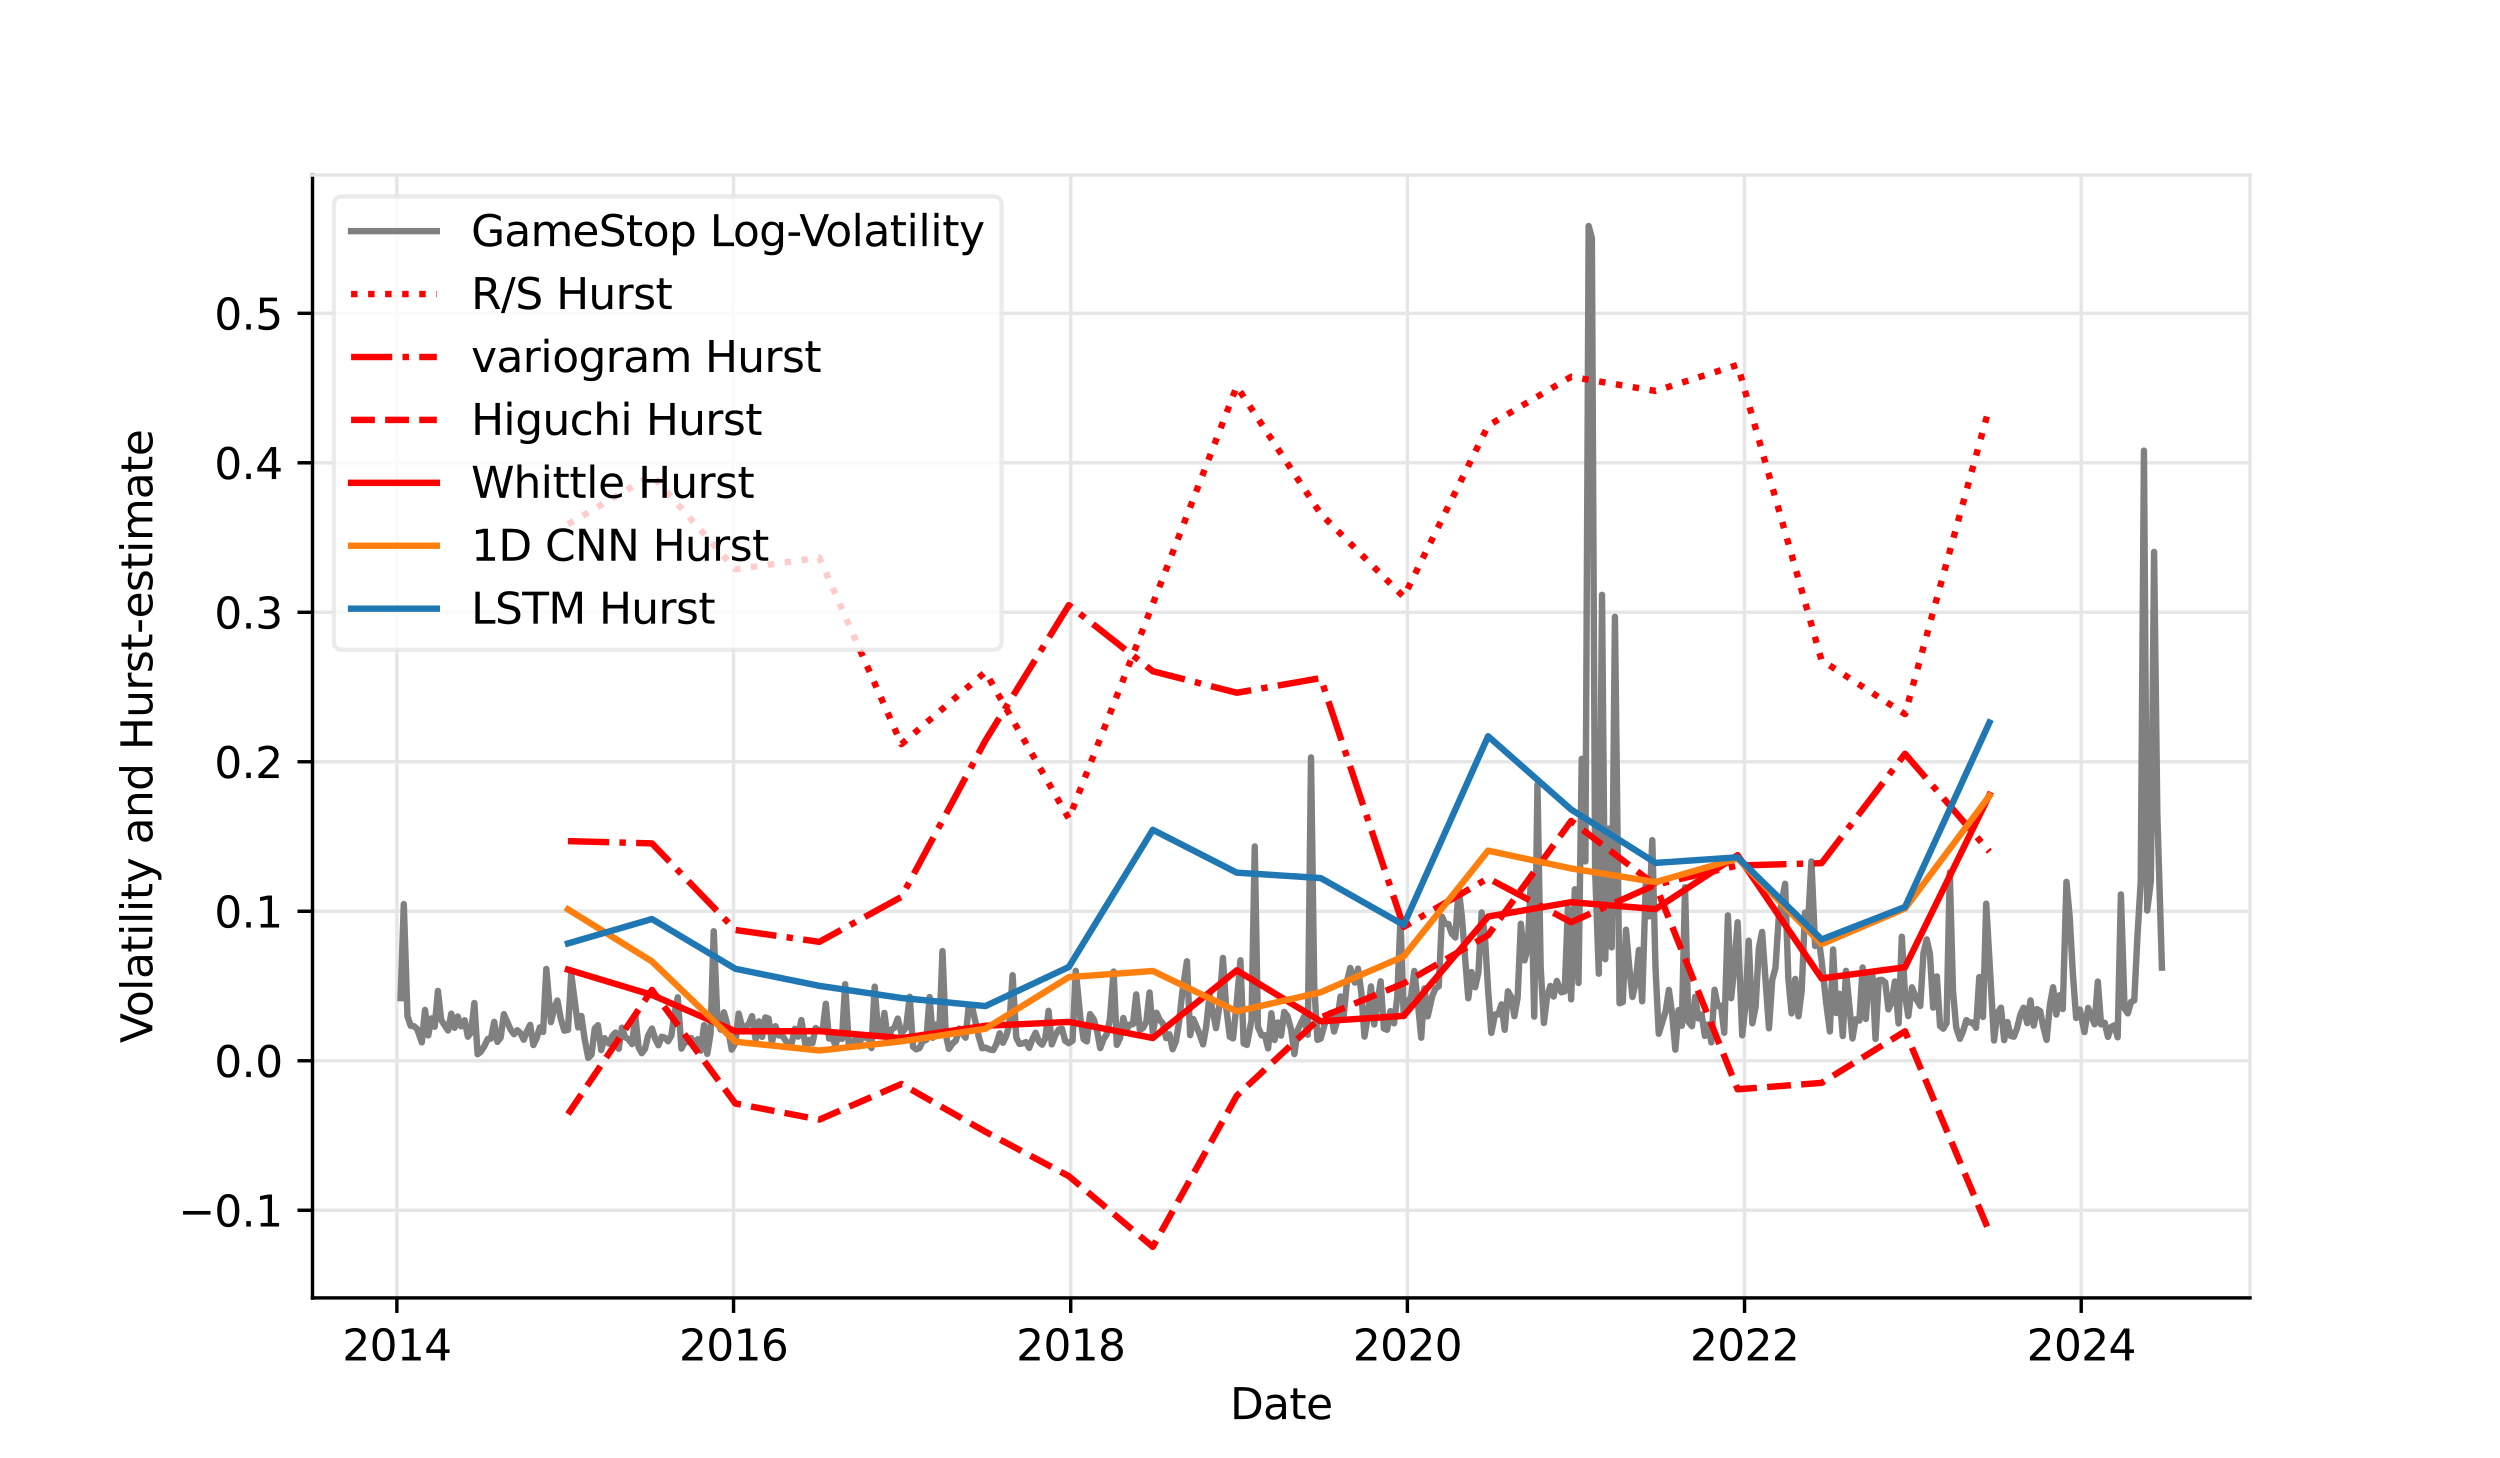 <?xml version="1.0" encoding="utf-8" standalone="no"?>
<!DOCTYPE svg PUBLIC "-//W3C//DTD SVG 1.1//EN"
  "http://www.w3.org/Graphics/SVG/1.1/DTD/svg11.dtd">
<svg xmlns:xlink="http://www.w3.org/1999/xlink" width="583.2pt" height="340.2pt" viewBox="0 0 583.2 340.2" xmlns="http://www.w3.org/2000/svg" version="1.1">
 <defs>
  <style type="text/css">*{stroke-linejoin: round; stroke-linecap: butt}</style>
 </defs>
 <g id="figure_1">
  <g id="patch_1">
   <path d="M 0 340.2 
L 583.2 340.2 
L 583.2 0 
L 0 0 
z
" style="fill: #ffffff"/>
  </g>
  <g id="axes_1">
   <g id="patch_2">
    <path d="M 72.9 302.778 
L 524.88 302.778 
L 524.88 40.824 
L 72.9 40.824 
L 72.9 302.778 
z
" style="fill: none; opacity: 0"/>
   </g>
   <g id="matplotlib.axis_1">
    <g id="xtick_1">
     <g id="line2d_1">
      <path d="M 92.584 302.778 
L 92.584 40.824 
" clip-path="url(#pdab682da39)" style="fill: none; stroke: #e6e6e6; stroke-width: 0.8; stroke-linecap: square"/>
     </g>
     <g id="line2d_2">
      <defs>
       <path id="m9960add20c" d="M 0 0 
L 0 3.5 
" style="stroke: #000000; stroke-width: 0.8"/>
      </defs>
      <g>
       <use xlink:href="#m9960add20c" x="92.584" y="302.778" style="stroke: #000000; stroke-width: 0.8"/>
      </g>
     </g>
     <g id="text_1">
      <!-- 2014 -->
      <g transform="translate(79.859 317.376)scale(0.1 -0.1)">
       <defs>
        <path id="DejaVuSans-32" d="M 1228 531 
L 3431 531 
L 3431 0 
L 469 0 
L 469 531 
Q 828 903 1448 1529 
Q 2069 2156 2228 2338 
Q 2531 2678 2651 2914 
Q 2772 3150 2772 3378 
Q 2772 3750 2511 3984 
Q 2250 4219 1831 4219 
Q 1534 4219 1204 4116 
Q 875 4013 500 3803 
L 500 4441 
Q 881 4594 1212 4672 
Q 1544 4750 1819 4750 
Q 2544 4750 2975 4387 
Q 3406 4025 3406 3419 
Q 3406 3131 3298 2873 
Q 3191 2616 2906 2266 
Q 2828 2175 2409 1742 
Q 1991 1309 1228 531 
z
" transform="scale(0.016)"/>
        <path id="DejaVuSans-30" d="M 2034 4250 
Q 1547 4250 1301 3770 
Q 1056 3291 1056 2328 
Q 1056 1369 1301 889 
Q 1547 409 2034 409 
Q 2525 409 2770 889 
Q 3016 1369 3016 2328 
Q 3016 3291 2770 3770 
Q 2525 4250 2034 4250 
z
M 2034 4750 
Q 2819 4750 3233 4129 
Q 3647 3509 3647 2328 
Q 3647 1150 3233 529 
Q 2819 -91 2034 -91 
Q 1250 -91 836 529 
Q 422 1150 422 2328 
Q 422 3509 836 4129 
Q 1250 4750 2034 4750 
z
" transform="scale(0.016)"/>
        <path id="DejaVuSans-31" d="M 794 531 
L 1825 531 
L 1825 4091 
L 703 3866 
L 703 4441 
L 1819 4666 
L 2450 4666 
L 2450 531 
L 3481 531 
L 3481 0 
L 794 0 
L 794 531 
z
" transform="scale(0.016)"/>
        <path id="DejaVuSans-34" d="M 2419 4116 
L 825 1625 
L 2419 1625 
L 2419 4116 
z
M 2253 4666 
L 3047 4666 
L 3047 1625 
L 3713 1625 
L 3713 1100 
L 3047 1100 
L 3047 0 
L 2419 0 
L 2419 1100 
L 313 1100 
L 313 1709 
L 2253 4666 
z
" transform="scale(0.016)"/>
       </defs>
       <use xlink:href="#DejaVuSans-32"/>
       <use xlink:href="#DejaVuSans-30" x="63.623"/>
       <use xlink:href="#DejaVuSans-31" x="127.246"/>
       <use xlink:href="#DejaVuSans-34" x="190.869"/>
      </g>
     </g>
    </g>
    <g id="xtick_2">
     <g id="line2d_3">
      <path d="M 171.125 302.778 
L 171.125 40.824 
" clip-path="url(#pdab682da39)" style="fill: none; stroke: #e6e6e6; stroke-width: 0.8; stroke-linecap: square"/>
     </g>
     <g id="line2d_4">
      <g>
       <use xlink:href="#m9960add20c" x="171.125" y="302.778" style="stroke: #000000; stroke-width: 0.8"/>
      </g>
     </g>
     <g id="text_2">
      <!-- 2016 -->
      <g transform="translate(158.4 317.376)scale(0.1 -0.1)">
       <defs>
        <path id="DejaVuSans-36" d="M 2113 2584 
Q 1688 2584 1439 2293 
Q 1191 2003 1191 1497 
Q 1191 994 1439 701 
Q 1688 409 2113 409 
Q 2538 409 2786 701 
Q 3034 994 3034 1497 
Q 3034 2003 2786 2293 
Q 2538 2584 2113 2584 
z
M 3366 4563 
L 3366 3988 
Q 3128 4100 2886 4159 
Q 2644 4219 2406 4219 
Q 1781 4219 1451 3797 
Q 1122 3375 1075 2522 
Q 1259 2794 1537 2939 
Q 1816 3084 2150 3084 
Q 2853 3084 3261 2657 
Q 3669 2231 3669 1497 
Q 3669 778 3244 343 
Q 2819 -91 2113 -91 
Q 1303 -91 875 529 
Q 447 1150 447 2328 
Q 447 3434 972 4092 
Q 1497 4750 2381 4750 
Q 2619 4750 2861 4703 
Q 3103 4656 3366 4563 
z
" transform="scale(0.016)"/>
       </defs>
       <use xlink:href="#DejaVuSans-32"/>
       <use xlink:href="#DejaVuSans-30" x="63.623"/>
       <use xlink:href="#DejaVuSans-31" x="127.246"/>
       <use xlink:href="#DejaVuSans-36" x="190.869"/>
      </g>
     </g>
    </g>
    <g id="xtick_3">
     <g id="line2d_5">
      <path d="M 249.775 302.778 
L 249.775 40.824 
" clip-path="url(#pdab682da39)" style="fill: none; stroke: #e6e6e6; stroke-width: 0.8; stroke-linecap: square"/>
     </g>
     <g id="line2d_6">
      <g>
       <use xlink:href="#m9960add20c" x="249.775" y="302.778" style="stroke: #000000; stroke-width: 0.8"/>
      </g>
     </g>
     <g id="text_3">
      <!-- 2018 -->
      <g transform="translate(237.05 317.376)scale(0.1 -0.1)">
       <defs>
        <path id="DejaVuSans-38" d="M 2034 2216 
Q 1584 2216 1326 1975 
Q 1069 1734 1069 1313 
Q 1069 891 1326 650 
Q 1584 409 2034 409 
Q 2484 409 2743 651 
Q 3003 894 3003 1313 
Q 3003 1734 2745 1975 
Q 2488 2216 2034 2216 
z
M 1403 2484 
Q 997 2584 770 2862 
Q 544 3141 544 3541 
Q 544 4100 942 4425 
Q 1341 4750 2034 4750 
Q 2731 4750 3128 4425 
Q 3525 4100 3525 3541 
Q 3525 3141 3298 2862 
Q 3072 2584 2669 2484 
Q 3125 2378 3379 2068 
Q 3634 1759 3634 1313 
Q 3634 634 3220 271 
Q 2806 -91 2034 -91 
Q 1263 -91 848 271 
Q 434 634 434 1313 
Q 434 1759 690 2068 
Q 947 2378 1403 2484 
z
M 1172 3481 
Q 1172 3119 1398 2916 
Q 1625 2713 2034 2713 
Q 2441 2713 2670 2916 
Q 2900 3119 2900 3481 
Q 2900 3844 2670 4047 
Q 2441 4250 2034 4250 
Q 1625 4250 1398 4047 
Q 1172 3844 1172 3481 
z
" transform="scale(0.016)"/>
       </defs>
       <use xlink:href="#DejaVuSans-32"/>
       <use xlink:href="#DejaVuSans-30" x="63.623"/>
       <use xlink:href="#DejaVuSans-31" x="127.246"/>
       <use xlink:href="#DejaVuSans-38" x="190.869"/>
      </g>
     </g>
    </g>
    <g id="xtick_4">
     <g id="line2d_7">
      <path d="M 328.316 302.778 
L 328.316 40.824 
" clip-path="url(#pdab682da39)" style="fill: none; stroke: #e6e6e6; stroke-width: 0.8; stroke-linecap: square"/>
     </g>
     <g id="line2d_8">
      <g>
       <use xlink:href="#m9960add20c" x="328.316" y="302.778" style="stroke: #000000; stroke-width: 0.8"/>
      </g>
     </g>
     <g id="text_4">
      <!-- 2020 -->
      <g transform="translate(315.591 317.376)scale(0.1 -0.1)">
       <use xlink:href="#DejaVuSans-32"/>
       <use xlink:href="#DejaVuSans-30" x="63.623"/>
       <use xlink:href="#DejaVuSans-32" x="127.246"/>
       <use xlink:href="#DejaVuSans-30" x="190.869"/>
      </g>
     </g>
    </g>
    <g id="xtick_5">
     <g id="line2d_9">
      <path d="M 406.965 302.778 
L 406.965 40.824 
" clip-path="url(#pdab682da39)" style="fill: none; stroke: #e6e6e6; stroke-width: 0.8; stroke-linecap: square"/>
     </g>
     <g id="line2d_10">
      <g>
       <use xlink:href="#m9960add20c" x="406.965" y="302.778" style="stroke: #000000; stroke-width: 0.8"/>
      </g>
     </g>
     <g id="text_5">
      <!-- 2022 -->
      <g transform="translate(394.24 317.376)scale(0.1 -0.1)">
       <use xlink:href="#DejaVuSans-32"/>
       <use xlink:href="#DejaVuSans-30" x="63.623"/>
       <use xlink:href="#DejaVuSans-32" x="127.246"/>
       <use xlink:href="#DejaVuSans-32" x="190.869"/>
      </g>
     </g>
    </g>
    <g id="xtick_6">
     <g id="line2d_11">
      <path d="M 485.507 302.778 
L 485.507 40.824 
" clip-path="url(#pdab682da39)" style="fill: none; stroke: #e6e6e6; stroke-width: 0.8; stroke-linecap: square"/>
     </g>
     <g id="line2d_12">
      <g>
       <use xlink:href="#m9960add20c" x="485.507" y="302.778" style="stroke: #000000; stroke-width: 0.8"/>
      </g>
     </g>
     <g id="text_6">
      <!-- 2024 -->
      <g transform="translate(472.782 317.376)scale(0.1 -0.1)">
       <use xlink:href="#DejaVuSans-32"/>
       <use xlink:href="#DejaVuSans-30" x="63.623"/>
       <use xlink:href="#DejaVuSans-32" x="127.246"/>
       <use xlink:href="#DejaVuSans-34" x="190.869"/>
      </g>
     </g>
    </g>
    <g id="text_7">
     <!-- Date -->
     <g transform="translate(286.939 331.055)scale(0.1 -0.1)">
      <defs>
       <path id="DejaVuSans-44" d="M 1259 4147 
L 1259 519 
L 2022 519 
Q 2988 519 3436 956 
Q 3884 1394 3884 2338 
Q 3884 3275 3436 3711 
Q 2988 4147 2022 4147 
L 1259 4147 
z
M 628 4666 
L 1925 4666 
Q 3281 4666 3915 4102 
Q 4550 3538 4550 2338 
Q 4550 1131 3912 565 
Q 3275 0 1925 0 
L 628 0 
L 628 4666 
z
" transform="scale(0.016)"/>
       <path id="DejaVuSans-61" d="M 2194 1759 
Q 1497 1759 1228 1600 
Q 959 1441 959 1056 
Q 959 750 1161 570 
Q 1363 391 1709 391 
Q 2188 391 2477 730 
Q 2766 1069 2766 1631 
L 2766 1759 
L 2194 1759 
z
M 3341 1997 
L 3341 0 
L 2766 0 
L 2766 531 
Q 2569 213 2275 61 
Q 1981 -91 1556 -91 
Q 1019 -91 701 211 
Q 384 513 384 1019 
Q 384 1609 779 1909 
Q 1175 2209 1959 2209 
L 2766 2209 
L 2766 2266 
Q 2766 2663 2505 2880 
Q 2244 3097 1772 3097 
Q 1472 3097 1187 3025 
Q 903 2953 641 2809 
L 641 3341 
Q 956 3463 1253 3523 
Q 1550 3584 1831 3584 
Q 2591 3584 2966 3190 
Q 3341 2797 3341 1997 
z
" transform="scale(0.016)"/>
       <path id="DejaVuSans-74" d="M 1172 4494 
L 1172 3500 
L 2356 3500 
L 2356 3053 
L 1172 3053 
L 1172 1153 
Q 1172 725 1289 603 
Q 1406 481 1766 481 
L 2356 481 
L 2356 0 
L 1766 0 
Q 1100 0 847 248 
Q 594 497 594 1153 
L 594 3053 
L 172 3053 
L 172 3500 
L 594 3500 
L 594 4494 
L 1172 4494 
z
" transform="scale(0.016)"/>
       <path id="DejaVuSans-65" d="M 3597 1894 
L 3597 1613 
L 953 1613 
Q 991 1019 1311 708 
Q 1631 397 2203 397 
Q 2534 397 2845 478 
Q 3156 559 3463 722 
L 3463 178 
Q 3153 47 2828 -22 
Q 2503 -91 2169 -91 
Q 1331 -91 842 396 
Q 353 884 353 1716 
Q 353 2575 817 3079 
Q 1281 3584 2069 3584 
Q 2775 3584 3186 3129 
Q 3597 2675 3597 1894 
z
M 3022 2063 
Q 3016 2534 2758 2815 
Q 2500 3097 2075 3097 
Q 1594 3097 1305 2825 
Q 1016 2553 972 2059 
L 3022 2063 
z
" transform="scale(0.016)"/>
      </defs>
      <use xlink:href="#DejaVuSans-44"/>
      <use xlink:href="#DejaVuSans-61" x="77.002"/>
      <use xlink:href="#DejaVuSans-74" x="138.281"/>
      <use xlink:href="#DejaVuSans-65" x="177.49"/>
     </g>
    </g>
   </g>
   <g id="matplotlib.axis_2">
    <g id="ytick_1">
     <g id="line2d_13">
      <path d="M 72.9 282.333 
L 524.88 282.333 
" clip-path="url(#pdab682da39)" style="fill: none; stroke: #e6e6e6; stroke-width: 0.8; stroke-linecap: square"/>
     </g>
     <g id="line2d_14">
      <defs>
       <path id="mf504968cfc" d="M 0 0 
L -3.5 0 
" style="stroke: #000000; stroke-width: 0.8"/>
      </defs>
      <g>
       <use xlink:href="#mf504968cfc" x="72.9" y="282.333" style="stroke: #000000; stroke-width: 0.8"/>
      </g>
     </g>
     <g id="text_8">
      <!-- −0.1 -->
      <g transform="translate(41.617 286.132)scale(0.1 -0.1)">
       <defs>
        <path id="DejaVuSans-2212" d="M 678 2272 
L 4684 2272 
L 4684 1741 
L 678 1741 
L 678 2272 
z
" transform="scale(0.016)"/>
        <path id="DejaVuSans-2e" d="M 684 794 
L 1344 794 
L 1344 0 
L 684 0 
L 684 794 
z
" transform="scale(0.016)"/>
       </defs>
       <use xlink:href="#DejaVuSans-2212"/>
       <use xlink:href="#DejaVuSans-30" x="83.789"/>
       <use xlink:href="#DejaVuSans-2e" x="147.412"/>
       <use xlink:href="#DejaVuSans-31" x="179.199"/>
      </g>
     </g>
    </g>
    <g id="ytick_2">
     <g id="line2d_15">
      <path d="M 72.9 247.458 
L 524.88 247.458 
" clip-path="url(#pdab682da39)" style="fill: none; stroke: #e6e6e6; stroke-width: 0.8; stroke-linecap: square"/>
     </g>
     <g id="line2d_16">
      <g>
       <use xlink:href="#mf504968cfc" x="72.9" y="247.458" style="stroke: #000000; stroke-width: 0.8"/>
      </g>
     </g>
     <g id="text_9">
      <!-- 0.0 -->
      <g transform="translate(49.997 251.257)scale(0.1 -0.1)">
       <use xlink:href="#DejaVuSans-30"/>
       <use xlink:href="#DejaVuSans-2e" x="63.623"/>
       <use xlink:href="#DejaVuSans-30" x="95.41"/>
      </g>
     </g>
    </g>
    <g id="ytick_3">
     <g id="line2d_17">
      <path d="M 72.9 212.583 
L 524.88 212.583 
" clip-path="url(#pdab682da39)" style="fill: none; stroke: #e6e6e6; stroke-width: 0.8; stroke-linecap: square"/>
     </g>
     <g id="line2d_18">
      <g>
       <use xlink:href="#mf504968cfc" x="72.9" y="212.583" style="stroke: #000000; stroke-width: 0.8"/>
      </g>
     </g>
     <g id="text_10">
      <!-- 0.1 -->
      <g transform="translate(49.997 216.382)scale(0.1 -0.1)">
       <use xlink:href="#DejaVuSans-30"/>
       <use xlink:href="#DejaVuSans-2e" x="63.623"/>
       <use xlink:href="#DejaVuSans-31" x="95.41"/>
      </g>
     </g>
    </g>
    <g id="ytick_4">
     <g id="line2d_19">
      <path d="M 72.9 177.708 
L 524.88 177.708 
" clip-path="url(#pdab682da39)" style="fill: none; stroke: #e6e6e6; stroke-width: 0.8; stroke-linecap: square"/>
     </g>
     <g id="line2d_20">
      <g>
       <use xlink:href="#mf504968cfc" x="72.9" y="177.708" style="stroke: #000000; stroke-width: 0.8"/>
      </g>
     </g>
     <g id="text_11">
      <!-- 0.2 -->
      <g transform="translate(49.997 181.508)scale(0.1 -0.1)">
       <use xlink:href="#DejaVuSans-30"/>
       <use xlink:href="#DejaVuSans-2e" x="63.623"/>
       <use xlink:href="#DejaVuSans-32" x="95.41"/>
      </g>
     </g>
    </g>
    <g id="ytick_5">
     <g id="line2d_21">
      <path d="M 72.9 142.834 
L 524.88 142.834 
" clip-path="url(#pdab682da39)" style="fill: none; stroke: #e6e6e6; stroke-width: 0.8; stroke-linecap: square"/>
     </g>
     <g id="line2d_22">
      <g>
       <use xlink:href="#mf504968cfc" x="72.9" y="142.834" style="stroke: #000000; stroke-width: 0.8"/>
      </g>
     </g>
     <g id="text_12">
      <!-- 0.3 -->
      <g transform="translate(49.997 146.633)scale(0.1 -0.1)">
       <defs>
        <path id="DejaVuSans-33" d="M 2597 2516 
Q 3050 2419 3304 2112 
Q 3559 1806 3559 1356 
Q 3559 666 3084 287 
Q 2609 -91 1734 -91 
Q 1441 -91 1130 -33 
Q 819 25 488 141 
L 488 750 
Q 750 597 1062 519 
Q 1375 441 1716 441 
Q 2309 441 2620 675 
Q 2931 909 2931 1356 
Q 2931 1769 2642 2001 
Q 2353 2234 1838 2234 
L 1294 2234 
L 1294 2753 
L 1863 2753 
Q 2328 2753 2575 2939 
Q 2822 3125 2822 3475 
Q 2822 3834 2567 4026 
Q 2313 4219 1838 4219 
Q 1578 4219 1281 4162 
Q 984 4106 628 3988 
L 628 4550 
Q 988 4650 1302 4700 
Q 1616 4750 1894 4750 
Q 2613 4750 3031 4423 
Q 3450 4097 3450 3541 
Q 3450 3153 3228 2886 
Q 3006 2619 2597 2516 
z
" transform="scale(0.016)"/>
       </defs>
       <use xlink:href="#DejaVuSans-30"/>
       <use xlink:href="#DejaVuSans-2e" x="63.623"/>
       <use xlink:href="#DejaVuSans-33" x="95.41"/>
      </g>
     </g>
    </g>
    <g id="ytick_6">
     <g id="line2d_23">
      <path d="M 72.9 107.959 
L 524.88 107.959 
" clip-path="url(#pdab682da39)" style="fill: none; stroke: #e6e6e6; stroke-width: 0.8; stroke-linecap: square"/>
     </g>
     <g id="line2d_24">
      <g>
       <use xlink:href="#mf504968cfc" x="72.9" y="107.959" style="stroke: #000000; stroke-width: 0.8"/>
      </g>
     </g>
     <g id="text_13">
      <!-- 0.4 -->
      <g transform="translate(49.997 111.758)scale(0.1 -0.1)">
       <use xlink:href="#DejaVuSans-30"/>
       <use xlink:href="#DejaVuSans-2e" x="63.623"/>
       <use xlink:href="#DejaVuSans-34" x="95.41"/>
      </g>
     </g>
    </g>
    <g id="ytick_7">
     <g id="line2d_25">
      <path d="M 72.9 73.084 
L 524.88 73.084 
" clip-path="url(#pdab682da39)" style="fill: none; stroke: #e6e6e6; stroke-width: 0.8; stroke-linecap: square"/>
     </g>
     <g id="line2d_26">
      <g>
       <use xlink:href="#mf504968cfc" x="72.9" y="73.084" style="stroke: #000000; stroke-width: 0.8"/>
      </g>
     </g>
     <g id="text_14">
      <!-- 0.5 -->
      <g transform="translate(49.997 76.883)scale(0.1 -0.1)">
       <defs>
        <path id="DejaVuSans-35" d="M 691 4666 
L 3169 4666 
L 3169 4134 
L 1269 4134 
L 1269 2991 
Q 1406 3038 1543 3061 
Q 1681 3084 1819 3084 
Q 2600 3084 3056 2656 
Q 3513 2228 3513 1497 
Q 3513 744 3044 326 
Q 2575 -91 1722 -91 
Q 1428 -91 1123 -41 
Q 819 9 494 109 
L 494 744 
Q 775 591 1075 516 
Q 1375 441 1709 441 
Q 2250 441 2565 725 
Q 2881 1009 2881 1497 
Q 2881 1984 2565 2268 
Q 2250 2553 1709 2553 
Q 1456 2553 1204 2497 
Q 953 2441 691 2322 
L 691 4666 
z
" transform="scale(0.016)"/>
       </defs>
       <use xlink:href="#DejaVuSans-30"/>
       <use xlink:href="#DejaVuSans-2e" x="63.623"/>
       <use xlink:href="#DejaVuSans-35" x="95.41"/>
      </g>
     </g>
    </g>
    <g id="text_15">
     <!-- Volatility and Hurst-estimate -->
     <g transform="translate(35.538 243.333)rotate(-90)scale(0.1 -0.1)">
      <defs>
       <path id="DejaVuSans-56" d="M 1831 0 
L 50 4666 
L 709 4666 
L 2188 738 
L 3669 4666 
L 4325 4666 
L 2547 0 
L 1831 0 
z
" transform="scale(0.016)"/>
       <path id="DejaVuSans-6f" d="M 1959 3097 
Q 1497 3097 1228 2736 
Q 959 2375 959 1747 
Q 959 1119 1226 758 
Q 1494 397 1959 397 
Q 2419 397 2687 759 
Q 2956 1122 2956 1747 
Q 2956 2369 2687 2733 
Q 2419 3097 1959 3097 
z
M 1959 3584 
Q 2709 3584 3137 3096 
Q 3566 2609 3566 1747 
Q 3566 888 3137 398 
Q 2709 -91 1959 -91 
Q 1206 -91 779 398 
Q 353 888 353 1747 
Q 353 2609 779 3096 
Q 1206 3584 1959 3584 
z
" transform="scale(0.016)"/>
       <path id="DejaVuSans-6c" d="M 603 4863 
L 1178 4863 
L 1178 0 
L 603 0 
L 603 4863 
z
" transform="scale(0.016)"/>
       <path id="DejaVuSans-69" d="M 603 3500 
L 1178 3500 
L 1178 0 
L 603 0 
L 603 3500 
z
M 603 4863 
L 1178 4863 
L 1178 4134 
L 603 4134 
L 603 4863 
z
" transform="scale(0.016)"/>
       <path id="DejaVuSans-79" d="M 2059 -325 
Q 1816 -950 1584 -1140 
Q 1353 -1331 966 -1331 
L 506 -1331 
L 506 -850 
L 844 -850 
Q 1081 -850 1212 -737 
Q 1344 -625 1503 -206 
L 1606 56 
L 191 3500 
L 800 3500 
L 1894 763 
L 2988 3500 
L 3597 3500 
L 2059 -325 
z
" transform="scale(0.016)"/>
       <path id="DejaVuSans-20" transform="scale(0.016)"/>
       <path id="DejaVuSans-6e" d="M 3513 2113 
L 3513 0 
L 2938 0 
L 2938 2094 
Q 2938 2591 2744 2837 
Q 2550 3084 2163 3084 
Q 1697 3084 1428 2787 
Q 1159 2491 1159 1978 
L 1159 0 
L 581 0 
L 581 3500 
L 1159 3500 
L 1159 2956 
Q 1366 3272 1645 3428 
Q 1925 3584 2291 3584 
Q 2894 3584 3203 3211 
Q 3513 2838 3513 2113 
z
" transform="scale(0.016)"/>
       <path id="DejaVuSans-64" d="M 2906 2969 
L 2906 4863 
L 3481 4863 
L 3481 0 
L 2906 0 
L 2906 525 
Q 2725 213 2448 61 
Q 2172 -91 1784 -91 
Q 1150 -91 751 415 
Q 353 922 353 1747 
Q 353 2572 751 3078 
Q 1150 3584 1784 3584 
Q 2172 3584 2448 3432 
Q 2725 3281 2906 2969 
z
M 947 1747 
Q 947 1113 1208 752 
Q 1469 391 1925 391 
Q 2381 391 2643 752 
Q 2906 1113 2906 1747 
Q 2906 2381 2643 2742 
Q 2381 3103 1925 3103 
Q 1469 3103 1208 2742 
Q 947 2381 947 1747 
z
" transform="scale(0.016)"/>
       <path id="DejaVuSans-48" d="M 628 4666 
L 1259 4666 
L 1259 2753 
L 3553 2753 
L 3553 4666 
L 4184 4666 
L 4184 0 
L 3553 0 
L 3553 2222 
L 1259 2222 
L 1259 0 
L 628 0 
L 628 4666 
z
" transform="scale(0.016)"/>
       <path id="DejaVuSans-75" d="M 544 1381 
L 544 3500 
L 1119 3500 
L 1119 1403 
Q 1119 906 1312 657 
Q 1506 409 1894 409 
Q 2359 409 2629 706 
Q 2900 1003 2900 1516 
L 2900 3500 
L 3475 3500 
L 3475 0 
L 2900 0 
L 2900 538 
Q 2691 219 2414 64 
Q 2138 -91 1772 -91 
Q 1169 -91 856 284 
Q 544 659 544 1381 
z
M 1991 3584 
L 1991 3584 
z
" transform="scale(0.016)"/>
       <path id="DejaVuSans-72" d="M 2631 2963 
Q 2534 3019 2420 3045 
Q 2306 3072 2169 3072 
Q 1681 3072 1420 2755 
Q 1159 2438 1159 1844 
L 1159 0 
L 581 0 
L 581 3500 
L 1159 3500 
L 1159 2956 
Q 1341 3275 1631 3429 
Q 1922 3584 2338 3584 
Q 2397 3584 2469 3576 
Q 2541 3569 2628 3553 
L 2631 2963 
z
" transform="scale(0.016)"/>
       <path id="DejaVuSans-73" d="M 2834 3397 
L 2834 2853 
Q 2591 2978 2328 3040 
Q 2066 3103 1784 3103 
Q 1356 3103 1142 2972 
Q 928 2841 928 2578 
Q 928 2378 1081 2264 
Q 1234 2150 1697 2047 
L 1894 2003 
Q 2506 1872 2764 1633 
Q 3022 1394 3022 966 
Q 3022 478 2636 193 
Q 2250 -91 1575 -91 
Q 1294 -91 989 -36 
Q 684 19 347 128 
L 347 722 
Q 666 556 975 473 
Q 1284 391 1588 391 
Q 1994 391 2212 530 
Q 2431 669 2431 922 
Q 2431 1156 2273 1281 
Q 2116 1406 1581 1522 
L 1381 1569 
Q 847 1681 609 1914 
Q 372 2147 372 2553 
Q 372 3047 722 3315 
Q 1072 3584 1716 3584 
Q 2034 3584 2315 3537 
Q 2597 3491 2834 3397 
z
" transform="scale(0.016)"/>
       <path id="DejaVuSans-2d" d="M 313 2009 
L 1997 2009 
L 1997 1497 
L 313 1497 
L 313 2009 
z
" transform="scale(0.016)"/>
       <path id="DejaVuSans-6d" d="M 3328 2828 
Q 3544 3216 3844 3400 
Q 4144 3584 4550 3584 
Q 5097 3584 5394 3201 
Q 5691 2819 5691 2113 
L 5691 0 
L 5113 0 
L 5113 2094 
Q 5113 2597 4934 2840 
Q 4756 3084 4391 3084 
Q 3944 3084 3684 2787 
Q 3425 2491 3425 1978 
L 3425 0 
L 2847 0 
L 2847 2094 
Q 2847 2600 2669 2842 
Q 2491 3084 2119 3084 
Q 1678 3084 1418 2786 
Q 1159 2488 1159 1978 
L 1159 0 
L 581 0 
L 581 3500 
L 1159 3500 
L 1159 2956 
Q 1356 3278 1631 3431 
Q 1906 3584 2284 3584 
Q 2666 3584 2933 3390 
Q 3200 3197 3328 2828 
z
" transform="scale(0.016)"/>
      </defs>
      <use xlink:href="#DejaVuSans-56"/>
      <use xlink:href="#DejaVuSans-6f" x="60.658"/>
      <use xlink:href="#DejaVuSans-6c" x="121.84"/>
      <use xlink:href="#DejaVuSans-61" x="149.623"/>
      <use xlink:href="#DejaVuSans-74" x="210.902"/>
      <use xlink:href="#DejaVuSans-69" x="250.111"/>
      <use xlink:href="#DejaVuSans-6c" x="277.895"/>
      <use xlink:href="#DejaVuSans-69" x="305.678"/>
      <use xlink:href="#DejaVuSans-74" x="333.461"/>
      <use xlink:href="#DejaVuSans-79" x="372.67"/>
      <use xlink:href="#DejaVuSans-20" x="431.85"/>
      <use xlink:href="#DejaVuSans-61" x="463.637"/>
      <use xlink:href="#DejaVuSans-6e" x="524.916"/>
      <use xlink:href="#DejaVuSans-64" x="588.295"/>
      <use xlink:href="#DejaVuSans-20" x="651.771"/>
      <use xlink:href="#DejaVuSans-48" x="683.559"/>
      <use xlink:href="#DejaVuSans-75" x="758.754"/>
      <use xlink:href="#DejaVuSans-72" x="822.133"/>
      <use xlink:href="#DejaVuSans-73" x="863.246"/>
      <use xlink:href="#DejaVuSans-74" x="915.346"/>
      <use xlink:href="#DejaVuSans-2d" x="954.555"/>
      <use xlink:href="#DejaVuSans-65" x="990.639"/>
      <use xlink:href="#DejaVuSans-73" x="1052.162"/>
      <use xlink:href="#DejaVuSans-74" x="1104.262"/>
      <use xlink:href="#DejaVuSans-69" x="1143.471"/>
      <use xlink:href="#DejaVuSans-6d" x="1171.254"/>
      <use xlink:href="#DejaVuSans-61" x="1268.666"/>
      <use xlink:href="#DejaVuSans-74" x="1329.945"/>
      <use xlink:href="#DejaVuSans-65" x="1369.154"/>
     </g>
    </g>
   </g>
   <g id="patch_3">
    <path d="M 72.9 302.778 
L 72.9 40.824 
" style="fill: none; stroke: #000000; stroke-width: 0.8; stroke-linejoin: miter; stroke-linecap: square"/>
   </g>
   <g id="patch_4">
    <path d="M 524.88 302.778 
L 524.88 40.824 
" style="fill: none; stroke: #e6e6e6; stroke-width: 0.8; stroke-linejoin: miter; stroke-linecap: square"/>
   </g>
   <g id="patch_5">
    <path d="M 72.9 302.778 
L 524.88 302.778 
" style="fill: none; stroke: #000000; stroke-width: 0.8; stroke-linejoin: miter; stroke-linecap: square"/>
   </g>
   <g id="patch_6">
    <path d="M 72.9 40.824 
L 524.88 40.824 
" style="fill: none; stroke: #e6e6e6; stroke-width: 0.8; stroke-linejoin: miter; stroke-linecap: square"/>
   </g>
   <g id="line2d_27">
    <path d="M 93.445 232.841 
L 94.198 210.909 
L 95.058 237.091 
L 95.812 239.293 
L 96.565 239.399 
L 97.318 240.036 
L 98.394 243.157 
L 99.147 235.601 
L 99.9 241.542 
L 100.653 237.553 
L 101.406 239.51 
L 102.159 231.159 
L 102.913 237.929 
L 104.526 240.388 
L 105.28 236.481 
L 106.033 239.771 
L 106.786 237.132 
L 107.539 239.422 
L 108.4 238.009 
L 109.153 241.836 
L 109.906 240.789 
L 110.659 233.985 
L 111.412 245.92 
L 112.165 245.336 
L 113.026 243.979 
L 113.779 242.372 
L 114.532 242.284 
L 115.286 238.386 
L 116.039 243.051 
L 116.792 242.042 
L 117.545 236.588 
L 119.159 240.257 
L 119.912 241.254 
L 120.665 240.337 
L 121.418 241.011 
L 122.171 242.539 
L 122.925 240.604 
L 123.678 239.084 
L 124.431 243.785 
L 125.184 242.228 
L 125.937 239.664 
L 126.69 240.739 
L 127.443 226.028 
L 128.519 238.435 
L 129.272 235.251 
L 130.026 233.398 
L 130.779 237.47 
L 131.639 240.431 
L 132.5 240.238 
L 133.253 227.184 
L 134.867 239.676 
L 135.62 237.013 
L 136.373 242.368 
L 137.234 246.788 
L 137.987 246.011 
L 138.74 239.969 
L 139.494 239.167 
L 140.247 244.957 
L 141 242.17 
L 142.076 243.459 
L 142.829 241.707 
L 143.582 240.87 
L 144.335 244.643 
L 145.088 239.737 
L 145.841 241.955 
L 146.595 242.416 
L 147.455 243.567 
L 148.208 236.972 
L 148.962 244.302 
L 149.715 245.681 
L 150.468 244.669 
L 151.221 241.491 
L 152.082 239.94 
L 152.835 242.31 
L 153.588 243.827 
L 154.341 241.851 
L 155.094 242.06 
L 155.847 242.909 
L 156.601 241.655 
L 157.354 236.383 
L 158.107 232.649 
L 158.968 244.617 
L 159.721 243.161 
L 160.474 243.081 
L 161.227 242.153 
L 161.98 244.277 
L 162.733 242.443 
L 163.486 245.104 
L 164.24 239.159 
L 164.993 245.851 
L 165.746 241.254 
L 166.499 217.239 
L 167.36 238.026 
L 168.113 240.177 
L 168.866 236.158 
L 169.619 238.789 
L 170.695 244.85 
L 171.556 243.269 
L 172.309 236.451 
L 173.17 239.676 
L 173.923 239.506 
L 174.676 238.91 
L 175.429 237.043 
L 176.29 242.624 
L 177.043 238.265 
L 177.796 241.889 
L 178.549 237.346 
L 179.302 237.636 
L 180.055 243.284 
L 180.916 239.397 
L 181.669 241.552 
L 182.422 241.528 
L 183.929 243.679 
L 184.682 243.334 
L 185.435 239.995 
L 186.188 241.832 
L 186.941 237.962 
L 188.017 244.569 
L 188.77 242.6 
L 189.524 243.356 
L 190.277 239.808 
L 191.137 240.427 
L 191.891 240.49 
L 192.644 234.161 
L 193.397 242.274 
L 194.15 242.039 
L 194.903 243.924 
L 195.656 241.188 
L 196.409 242.366 
L 197.162 229.596 
L 198.023 244.15 
L 198.776 244.207 
L 199.529 242.205 
L 200.283 244.068 
L 201.036 241.871 
L 201.789 242.074 
L 202.542 241.736 
L 203.295 244.488 
L 204.048 230.164 
L 204.801 240.536 
L 205.555 241.58 
L 206.308 236.293 
L 207.168 243.026 
L 207.922 240.238 
L 208.675 239.72 
L 209.428 237.615 
L 210.289 241.064 
L 211.365 239.717 
L 212.225 232.518 
L 212.978 244.171 
L 213.732 244.793 
L 214.485 244.489 
L 215.238 242.924 
L 216.099 242.565 
L 216.852 232.587 
L 217.605 242.082 
L 218.358 238.979 
L 219.111 240.861 
L 219.864 221.876 
L 220.617 241.317 
L 221.371 244.664 
L 222.231 243.398 
L 222.984 242.763 
L 223.738 239.95 
L 224.491 241.121 
L 225.244 242.067 
L 225.997 234.562 
L 226.858 235.319 
L 228.364 241.989 
L 229.117 244.533 
L 229.87 244.38 
L 230.946 244.851 
L 231.699 244.961 
L 232.452 243.56 
L 233.206 241.045 
L 233.959 243.254 
L 234.712 241.704 
L 235.465 239.021 
L 236.218 227.5 
L 237.079 242.062 
L 237.832 243.533 
L 238.585 243.382 
L 239.338 243.111 
L 240.091 244.455 
L 240.845 242.388 
L 241.598 240.922 
L 242.351 242.965 
L 243.104 243.7 
L 243.857 242.189 
L 244.61 235.801 
L 245.363 243.63 
L 246.224 241.417 
L 246.977 240.194 
L 247.73 239.97 
L 248.484 242.791 
L 249.344 243.357 
L 250.205 242.776 
L 250.958 226.471 
L 252.034 237.541 
L 252.787 242.437 
L 253.54 242.943 
L 254.293 236.568 
L 255.154 237.794 
L 255.907 240.386 
L 256.66 244.501 
L 257.414 242.484 
L 258.167 241.273 
L 258.92 237.764 
L 259.781 226.648 
L 260.534 243.736 
L 261.287 242.186 
L 262.04 237.472 
L 262.793 240.198 
L 263.546 239.021 
L 264.299 238.931 
L 265.053 231.975 
L 265.913 240.297 
L 266.666 239.78 
L 267.42 238.312 
L 268.173 231.541 
L 268.926 240.875 
L 269.787 236.279 
L 270.54 237.907 
L 271.293 238.789 
L 272.046 242.168 
L 272.799 241.277 
L 273.552 244.761 
L 274.305 242.986 
L 275.059 238.408 
L 275.812 231.412 
L 276.888 224.243 
L 277.641 241.484 
L 278.394 237.74 
L 279.9 241.375 
L 280.653 243.619 
L 281.406 239.357 
L 282.16 232.015 
L 283.666 239.845 
L 284.419 234.995 
L 285.28 223.469 
L 286.033 234.87 
L 286.894 241.868 
L 287.647 242.235 
L 288.507 233.923 
L 289.368 224.021 
L 290.121 243.388 
L 290.874 243.76 
L 291.95 238.011 
L 292.704 197.459 
L 293.457 239.605 
L 294.317 241.538 
L 295.071 241.505 
L 295.824 244.571 
L 296.577 236.377 
L 297.33 242.614 
L 298.083 238.528 
L 298.836 241.589 
L 299.589 236.058 
L 300.342 237.057 
L 301.203 240.233 
L 301.956 245.89 
L 302.709 240.323 
L 304.216 237.153 
L 305.076 241.389 
L 305.83 176.691 
L 306.583 229.987 
L 307.336 242.586 
L 308.089 242.277 
L 308.95 239.166 
L 309.703 237.102 
L 310.456 236.279 
L 311.209 240.641 
L 311.962 238.108 
L 312.715 232.46 
L 313.469 236.938 
L 314.222 228.986 
L 314.975 225.806 
L 316.051 229.223 
L 316.804 225.971 
L 317.557 231.471 
L 318.31 241.818 
L 319.063 237.269 
L 319.816 230.111 
L 320.57 238.984 
L 322.076 228.92 
L 322.829 239.925 
L 323.582 240.224 
L 324.335 235.874 
L 325.196 238.722 
L 325.949 232.645 
L 326.702 214.505 
L 327.455 237.02 
L 328.424 233.505 
L 329.177 232.599 
L 329.93 226.496 
L 330.791 234.219 
L 331.544 242.076 
L 332.297 230.566 
L 333.05 237.096 
L 334.126 232.322 
L 334.879 230.574 
L 335.632 230.085 
L 336.386 213.851 
L 337.139 215.49 
L 337.892 215.548 
L 338.645 217.774 
L 339.506 218.704 
L 340.259 207.201 
L 341.012 213.735 
L 342.518 232.872 
L 343.271 226.757 
L 344.132 230.299 
L 344.885 226.824 
L 345.638 212.859 
L 346.392 218.268 
L 347.145 230.993 
L 347.898 240.952 
L 348.759 236.641 
L 349.512 236.642 
L 350.265 234.309 
L 351.018 240.234 
L 351.771 231.255 
L 352.524 232.552 
L 353.277 237.05 
L 354.031 232.702 
L 354.784 215.482 
L 355.644 224.041 
L 356.398 221.129 
L 357.151 204.466 
L 357.904 237.15 
L 358.657 183 
L 359.41 225.794 
L 360.163 238.652 
L 360.916 232.415 
L 361.669 230.009 
L 362.423 232.472 
L 363.176 228.835 
L 364.252 231.489 
L 365.005 231.272 
L 365.758 211.889 
L 366.511 233.13 
L 367.372 207.458 
L 368.233 229.308 
L 368.986 177.017 
L 369.846 200.951 
L 370.6 52.731 
L 371.353 55.506 
L 372.106 202.843 
L 372.967 227.138 
L 373.72 138.766 
L 374.473 223.769 
L 375.226 193.291 
L 375.979 221.013 
L 376.732 143.889 
L 377.808 234.035 
L 378.561 233.755 
L 379.314 216.87 
L 380.068 225.588 
L 380.821 232.559 
L 381.574 229.176 
L 382.327 221.604 
L 383.08 233.584 
L 383.941 205.807 
L 384.694 213.768 
L 385.447 195.992 
L 386.2 225.897 
L 386.953 241.15 
L 388.567 235.88 
L 389.32 230.925 
L 390.074 236.473 
L 390.827 244.869 
L 391.58 235.633 
L 392.333 239.286 
L 393.086 206.969 
L 393.839 238.342 
L 394.7 239.387 
L 395.453 232.535 
L 396.206 237.597 
L 396.959 236.671 
L 397.713 241.647 
L 398.466 238.979 
L 399.219 243.171 
L 399.972 230.9 
L 400.725 234.689 
L 401.478 234.592 
L 402.231 240.918 
L 403.092 213.544 
L 403.845 232.855 
L 404.598 225.188 
L 405.352 215.14 
L 406.427 241.519 
L 407.181 234.532 
L 407.934 219.453 
L 408.794 238.715 
L 409.548 234.87 
L 410.301 221.218 
L 411.054 217.401 
L 412.668 239.884 
L 413.421 228.579 
L 414.174 225.852 
L 414.927 214.242 
L 416.433 206.174 
L 417.187 228.324 
L 417.94 236.401 
L 418.8 228.359 
L 419.554 237.078 
L 420.307 231.005 
L 421.06 212.91 
L 421.813 214.977 
L 422.566 200.944 
L 423.427 220.674 
L 424.18 218.343 
L 424.933 224.023 
L 426.009 233.927 
L 426.87 240.612 
L 427.623 221.48 
L 428.376 236.32 
L 429.129 231.836 
L 429.882 241.688 
L 430.635 226.483 
L 432.142 242.244 
L 432.895 237.79 
L 433.756 238.083 
L 434.509 225.691 
L 435.262 237.692 
L 436.015 226.917 
L 436.768 226.83 
L 437.521 242.347 
L 438.274 228.644 
L 439.028 228.581 
L 439.781 229.16 
L 440.534 235.462 
L 441.287 233.791 
L 442.04 228.964 
L 442.901 238.756 
L 443.654 218.524 
L 444.407 232.101 
L 445.16 237.033 
L 446.021 230.326 
L 447.097 233.15 
L 447.958 234.671 
L 448.711 222.3 
L 449.464 219.146 
L 450.217 222.565 
L 450.97 235.051 
L 451.831 227.784 
L 452.584 239.359 
L 453.337 239.965 
L 454.09 238.664 
L 454.843 203.525 
L 455.597 231.228 
L 456.35 239.732 
L 457.21 242.33 
L 457.964 240.513 
L 458.717 237.978 
L 459.47 238.53 
L 460.223 238.549 
L 460.976 239.757 
L 461.729 227.929 
L 462.59 237.227 
L 463.343 210.811 
L 465.172 242.733 
L 465.925 236.306 
L 466.786 235.085 
L 467.539 242.644 
L 468.292 238.42 
L 469.046 241.656 
L 469.799 241.836 
L 470.552 239.81 
L 471.305 236.716 
L 472.058 235.085 
L 472.919 238.681 
L 473.672 233.386 
L 474.425 239.247 
L 475.178 235.412 
L 475.931 235.873 
L 476.685 239.666 
L 477.438 242.58 
L 478.191 234.517 
L 478.944 230.308 
L 479.697 236.669 
L 480.45 232.164 
L 481.203 235.389 
L 482.064 205.713 
L 482.817 213.888 
L 483.57 227.367 
L 484.323 237.467 
L 485.184 235.5 
L 486.26 240.767 
L 487.121 235.126 
L 488.627 238.949 
L 489.38 228.993 
L 490.133 238.97 
L 490.994 238.595 
L 491.747 241.881 
L 492.5 239.578 
L 493.254 239.172 
L 494.007 241.984 
L 494.76 208.648 
L 495.621 235.288 
L 496.374 236.389 
L 497.127 233.735 
L 497.88 233.377 
L 498.633 218.225 
L 499.386 205.723 
L 500.139 105.128 
L 500.893 212.413 
L 501.753 205.471 
L 502.506 128.751 
L 503.26 189.823 
L 504.335 225.72 
L 504.335 225.72 
" clip-path="url(#pdab682da39)" style="fill: none; stroke: #808080; stroke-width: 1.5; stroke-linecap: square"/>
   </g>
   <g id="line2d_28">
    <path d="M 132.5 122.304 
L 152.082 110.874 
L 171.556 132.799 
L 191.137 130.086 
L 210.289 173.596 
L 229.87 156.761 
L 249.344 190.976 
L 268.926 140.887 
L 288.507 90.136 
L 308.089 119.859 
L 327.455 139.245 
L 347.145 99.29 
L 366.511 87.893 
L 386.2 91.204 
L 405.352 85.121 
L 424.933 154.02 
L 444.407 166.588 
L 464.096 94.955 
" clip-path="url(#pdab682da39)" style="fill: none; stroke-dasharray: 1.5,2.475; stroke-dashoffset: 0; stroke: #ff0000; stroke-width: 1.5"/>
   </g>
   <g id="line2d_29">
    <path d="M 132.5 196.213 
L 152.082 196.746 
L 171.556 216.943 
L 191.137 219.716 
L 210.289 209.225 
L 229.87 172.764 
L 249.344 141.17 
L 268.926 156.592 
L 288.507 161.606 
L 308.089 158.184 
L 327.455 216.214 
L 347.145 204.882 
L 366.511 215.135 
L 386.2 206.388 
L 405.352 201.906 
L 424.933 201.362 
L 444.407 175.839 
L 464.096 198.659 
" clip-path="url(#pdab682da39)" style="fill: none; stroke-dasharray: 9.6,2.4,1.5,2.4; stroke-dashoffset: 0; stroke: #ff0000; stroke-width: 1.5"/>
   </g>
   <g id="line2d_30">
    <path d="M 132.5 259.892 
L 152.082 230.937 
L 171.556 257.432 
L 191.137 261.182 
L 210.289 252.87 
L 229.87 264.014 
L 249.344 274.385 
L 268.926 290.871 
L 288.507 255.621 
L 308.089 237.366 
L 327.455 229.403 
L 347.145 218.146 
L 366.511 191.52 
L 386.2 206.5 
L 405.352 254.115 
L 424.933 252.613 
L 444.407 240.579 
L 464.096 287.425 
" clip-path="url(#pdab682da39)" style="fill: none; stroke-dasharray: 5.55,2.4; stroke-dashoffset: 0; stroke: #ff0000; stroke-width: 1.5"/>
   </g>
   <g id="line2d_31">
    <path d="M 132.5 226.19 
L 152.082 232.097 
L 171.556 240.586 
L 191.137 240.548 
L 210.289 242.162 
L 229.87 239.295 
L 249.344 238.394 
L 268.926 242.146 
L 288.507 226.361 
L 308.089 238.246 
L 327.455 236.997 
L 347.145 213.81 
L 366.511 210.462 
L 386.2 212.071 
L 405.352 199.5 
L 424.933 228.234 
L 444.407 225.639 
L 464.096 185.443 
" clip-path="url(#pdab682da39)" style="fill: none; stroke: #ff0000; stroke-width: 1.5; stroke-linecap: square"/>
   </g>
   <g id="line2d_32">
    <path d="M 132.5 212.139 
L 152.082 224.275 
L 171.556 243.02 
L 191.137 245.06 
L 210.289 242.914 
L 229.87 239.99 
L 249.344 227.942 
L 268.926 226.508 
L 288.507 235.929 
L 308.089 231.474 
L 327.455 223.1 
L 347.145 198.447 
L 366.511 202.598 
L 386.2 205.775 
L 405.352 200.255 
L 424.933 220.236 
L 444.407 211.928 
L 464.096 185.657 
" clip-path="url(#pdab682da39)" style="fill: none; stroke: #ff7f0e; stroke-width: 1.5; stroke-linecap: square"/>
   </g>
   <g id="line2d_33">
    <path d="M 132.5 220.083 
L 152.082 214.387 
L 171.556 226.004 
L 191.137 229.983 
L 210.289 232.814 
L 229.87 234.699 
L 249.344 225.568 
L 268.926 193.575 
L 288.507 203.574 
L 308.089 204.835 
L 327.455 215.773 
L 347.145 171.761 
L 366.511 188.844 
L 386.2 201.296 
L 405.352 199.999 
L 424.933 219.149 
L 444.407 211.574 
L 464.096 168.555 
" clip-path="url(#pdab682da39)" style="fill: none; stroke: #1f77b4; stroke-width: 1.5; stroke-linecap: square"/>
   </g>
   <g id="legend_1">
    <g id="patch_7">
     <path d="M 79.9 151.571 
L 231.653 151.571 
Q 233.653 151.571 233.653 149.571 
L 233.653 47.824 
Q 233.653 45.824 231.653 45.824 
L 79.9 45.824 
Q 77.9 45.824 77.9 47.824 
L 77.9 149.571 
Q 77.9 151.571 79.9 151.571 
z
" style="fill: #ffffff; opacity: 0.8; stroke: #e6e6e6; stroke-linejoin: miter"/>
    </g>
    <g id="line2d_34">
     <path d="M 81.9 53.922 
L 91.9 53.922 
L 101.9 53.922 
" style="fill: none; stroke: #808080; stroke-width: 1.5; stroke-linecap: square"/>
    </g>
    <g id="text_16">
     <!-- GameStop Log-Volatility -->
     <g transform="translate(109.9 57.422)scale(0.1 -0.1)">
      <defs>
       <path id="DejaVuSans-47" d="M 3809 666 
L 3809 1919 
L 2778 1919 
L 2778 2438 
L 4434 2438 
L 4434 434 
Q 4069 175 3628 42 
Q 3188 -91 2688 -91 
Q 1594 -91 976 548 
Q 359 1188 359 2328 
Q 359 3472 976 4111 
Q 1594 4750 2688 4750 
Q 3144 4750 3555 4637 
Q 3966 4525 4313 4306 
L 4313 3634 
Q 3963 3931 3569 4081 
Q 3175 4231 2741 4231 
Q 1884 4231 1454 3753 
Q 1025 3275 1025 2328 
Q 1025 1384 1454 906 
Q 1884 428 2741 428 
Q 3075 428 3337 486 
Q 3600 544 3809 666 
z
" transform="scale(0.016)"/>
       <path id="DejaVuSans-53" d="M 3425 4513 
L 3425 3897 
Q 3066 4069 2747 4153 
Q 2428 4238 2131 4238 
Q 1616 4238 1336 4038 
Q 1056 3838 1056 3469 
Q 1056 3159 1242 3001 
Q 1428 2844 1947 2747 
L 2328 2669 
Q 3034 2534 3370 2195 
Q 3706 1856 3706 1288 
Q 3706 609 3251 259 
Q 2797 -91 1919 -91 
Q 1588 -91 1214 -16 
Q 841 59 441 206 
L 441 856 
Q 825 641 1194 531 
Q 1563 422 1919 422 
Q 2459 422 2753 634 
Q 3047 847 3047 1241 
Q 3047 1584 2836 1778 
Q 2625 1972 2144 2069 
L 1759 2144 
Q 1053 2284 737 2584 
Q 422 2884 422 3419 
Q 422 4038 858 4394 
Q 1294 4750 2059 4750 
Q 2388 4750 2728 4690 
Q 3069 4631 3425 4513 
z
" transform="scale(0.016)"/>
       <path id="DejaVuSans-70" d="M 1159 525 
L 1159 -1331 
L 581 -1331 
L 581 3500 
L 1159 3500 
L 1159 2969 
Q 1341 3281 1617 3432 
Q 1894 3584 2278 3584 
Q 2916 3584 3314 3078 
Q 3713 2572 3713 1747 
Q 3713 922 3314 415 
Q 2916 -91 2278 -91 
Q 1894 -91 1617 61 
Q 1341 213 1159 525 
z
M 3116 1747 
Q 3116 2381 2855 2742 
Q 2594 3103 2138 3103 
Q 1681 3103 1420 2742 
Q 1159 2381 1159 1747 
Q 1159 1113 1420 752 
Q 1681 391 2138 391 
Q 2594 391 2855 752 
Q 3116 1113 3116 1747 
z
" transform="scale(0.016)"/>
       <path id="DejaVuSans-4c" d="M 628 4666 
L 1259 4666 
L 1259 531 
L 3531 531 
L 3531 0 
L 628 0 
L 628 4666 
z
" transform="scale(0.016)"/>
       <path id="DejaVuSans-67" d="M 2906 1791 
Q 2906 2416 2648 2759 
Q 2391 3103 1925 3103 
Q 1463 3103 1205 2759 
Q 947 2416 947 1791 
Q 947 1169 1205 825 
Q 1463 481 1925 481 
Q 2391 481 2648 825 
Q 2906 1169 2906 1791 
z
M 3481 434 
Q 3481 -459 3084 -895 
Q 2688 -1331 1869 -1331 
Q 1566 -1331 1297 -1286 
Q 1028 -1241 775 -1147 
L 775 -588 
Q 1028 -725 1275 -790 
Q 1522 -856 1778 -856 
Q 2344 -856 2625 -561 
Q 2906 -266 2906 331 
L 2906 616 
Q 2728 306 2450 153 
Q 2172 0 1784 0 
Q 1141 0 747 490 
Q 353 981 353 1791 
Q 353 2603 747 3093 
Q 1141 3584 1784 3584 
Q 2172 3584 2450 3431 
Q 2728 3278 2906 2969 
L 2906 3500 
L 3481 3500 
L 3481 434 
z
" transform="scale(0.016)"/>
      </defs>
      <use xlink:href="#DejaVuSans-47"/>
      <use xlink:href="#DejaVuSans-61" x="77.49"/>
      <use xlink:href="#DejaVuSans-6d" x="138.77"/>
      <use xlink:href="#DejaVuSans-65" x="236.182"/>
      <use xlink:href="#DejaVuSans-53" x="297.705"/>
      <use xlink:href="#DejaVuSans-74" x="361.182"/>
      <use xlink:href="#DejaVuSans-6f" x="400.391"/>
      <use xlink:href="#DejaVuSans-70" x="461.572"/>
      <use xlink:href="#DejaVuSans-20" x="525.049"/>
      <use xlink:href="#DejaVuSans-4c" x="556.836"/>
      <use xlink:href="#DejaVuSans-6f" x="610.799"/>
      <use xlink:href="#DejaVuSans-67" x="671.98"/>
      <use xlink:href="#DejaVuSans-2d" x="735.457"/>
      <use xlink:href="#DejaVuSans-56" x="765.666"/>
      <use xlink:href="#DejaVuSans-6f" x="826.324"/>
      <use xlink:href="#DejaVuSans-6c" x="887.506"/>
      <use xlink:href="#DejaVuSans-61" x="915.289"/>
      <use xlink:href="#DejaVuSans-74" x="976.568"/>
      <use xlink:href="#DejaVuSans-69" x="1015.777"/>
      <use xlink:href="#DejaVuSans-6c" x="1043.561"/>
      <use xlink:href="#DejaVuSans-69" x="1071.344"/>
      <use xlink:href="#DejaVuSans-74" x="1099.127"/>
      <use xlink:href="#DejaVuSans-79" x="1138.336"/>
     </g>
    </g>
    <g id="line2d_35">
     <path d="M 81.9 68.601 
L 91.9 68.601 
L 101.9 68.601 
" style="fill: none; stroke-dasharray: 1.5,2.475; stroke-dashoffset: 0; stroke: #ff0000; stroke-width: 1.5"/>
    </g>
    <g id="text_17">
     <!-- R/S Hurst -->
     <g transform="translate(109.9 72.101)scale(0.1 -0.1)">
      <defs>
       <path id="DejaVuSans-52" d="M 2841 2188 
Q 3044 2119 3236 1894 
Q 3428 1669 3622 1275 
L 4263 0 
L 3584 0 
L 2988 1197 
Q 2756 1666 2539 1819 
Q 2322 1972 1947 1972 
L 1259 1972 
L 1259 0 
L 628 0 
L 628 4666 
L 2053 4666 
Q 2853 4666 3247 4331 
Q 3641 3997 3641 3322 
Q 3641 2881 3436 2590 
Q 3231 2300 2841 2188 
z
M 1259 4147 
L 1259 2491 
L 2053 2491 
Q 2509 2491 2742 2702 
Q 2975 2913 2975 3322 
Q 2975 3731 2742 3939 
Q 2509 4147 2053 4147 
L 1259 4147 
z
" transform="scale(0.016)"/>
       <path id="DejaVuSans-2f" d="M 1625 4666 
L 2156 4666 
L 531 -594 
L 0 -594 
L 1625 4666 
z
" transform="scale(0.016)"/>
      </defs>
      <use xlink:href="#DejaVuSans-52"/>
      <use xlink:href="#DejaVuSans-2f" x="69.482"/>
      <use xlink:href="#DejaVuSans-53" x="103.174"/>
      <use xlink:href="#DejaVuSans-20" x="166.65"/>
      <use xlink:href="#DejaVuSans-48" x="198.438"/>
      <use xlink:href="#DejaVuSans-75" x="273.633"/>
      <use xlink:href="#DejaVuSans-72" x="337.012"/>
      <use xlink:href="#DejaVuSans-73" x="378.125"/>
      <use xlink:href="#DejaVuSans-74" x="430.225"/>
     </g>
    </g>
    <g id="line2d_36">
     <path d="M 81.9 83.279 
L 91.9 83.279 
L 101.9 83.279 
" style="fill: none; stroke-dasharray: 9.6,2.4,1.5,2.4; stroke-dashoffset: 0; stroke: #ff0000; stroke-width: 1.5"/>
    </g>
    <g id="text_18">
     <!-- variogram Hurst -->
     <g transform="translate(109.9 86.779)scale(0.1 -0.1)">
      <defs>
       <path id="DejaVuSans-76" d="M 191 3500 
L 800 3500 
L 1894 563 
L 2988 3500 
L 3597 3500 
L 2284 0 
L 1503 0 
L 191 3500 
z
" transform="scale(0.016)"/>
      </defs>
      <use xlink:href="#DejaVuSans-76"/>
      <use xlink:href="#DejaVuSans-61" x="59.18"/>
      <use xlink:href="#DejaVuSans-72" x="120.459"/>
      <use xlink:href="#DejaVuSans-69" x="161.572"/>
      <use xlink:href="#DejaVuSans-6f" x="189.355"/>
      <use xlink:href="#DejaVuSans-67" x="250.537"/>
      <use xlink:href="#DejaVuSans-72" x="314.014"/>
      <use xlink:href="#DejaVuSans-61" x="355.127"/>
      <use xlink:href="#DejaVuSans-6d" x="416.406"/>
      <use xlink:href="#DejaVuSans-20" x="513.818"/>
      <use xlink:href="#DejaVuSans-48" x="545.605"/>
      <use xlink:href="#DejaVuSans-75" x="620.801"/>
      <use xlink:href="#DejaVuSans-72" x="684.18"/>
      <use xlink:href="#DejaVuSans-73" x="725.293"/>
      <use xlink:href="#DejaVuSans-74" x="777.393"/>
     </g>
    </g>
    <g id="line2d_37">
     <path d="M 81.9 97.957 
L 91.9 97.957 
L 101.9 97.957 
" style="fill: none; stroke-dasharray: 5.55,2.4; stroke-dashoffset: 0; stroke: #ff0000; stroke-width: 1.5"/>
    </g>
    <g id="text_19">
     <!-- Higuchi Hurst -->
     <g transform="translate(109.9 101.457)scale(0.1 -0.1)">
      <defs>
       <path id="DejaVuSans-63" d="M 3122 3366 
L 3122 2828 
Q 2878 2963 2633 3030 
Q 2388 3097 2138 3097 
Q 1578 3097 1268 2742 
Q 959 2388 959 1747 
Q 959 1106 1268 751 
Q 1578 397 2138 397 
Q 2388 397 2633 464 
Q 2878 531 3122 666 
L 3122 134 
Q 2881 22 2623 -34 
Q 2366 -91 2075 -91 
Q 1284 -91 818 406 
Q 353 903 353 1747 
Q 353 2603 823 3093 
Q 1294 3584 2113 3584 
Q 2378 3584 2631 3529 
Q 2884 3475 3122 3366 
z
" transform="scale(0.016)"/>
       <path id="DejaVuSans-68" d="M 3513 2113 
L 3513 0 
L 2938 0 
L 2938 2094 
Q 2938 2591 2744 2837 
Q 2550 3084 2163 3084 
Q 1697 3084 1428 2787 
Q 1159 2491 1159 1978 
L 1159 0 
L 581 0 
L 581 4863 
L 1159 4863 
L 1159 2956 
Q 1366 3272 1645 3428 
Q 1925 3584 2291 3584 
Q 2894 3584 3203 3211 
Q 3513 2838 3513 2113 
z
" transform="scale(0.016)"/>
      </defs>
      <use xlink:href="#DejaVuSans-48"/>
      <use xlink:href="#DejaVuSans-69" x="75.195"/>
      <use xlink:href="#DejaVuSans-67" x="102.979"/>
      <use xlink:href="#DejaVuSans-75" x="166.455"/>
      <use xlink:href="#DejaVuSans-63" x="229.834"/>
      <use xlink:href="#DejaVuSans-68" x="284.814"/>
      <use xlink:href="#DejaVuSans-69" x="348.193"/>
      <use xlink:href="#DejaVuSans-20" x="375.977"/>
      <use xlink:href="#DejaVuSans-48" x="407.764"/>
      <use xlink:href="#DejaVuSans-75" x="482.959"/>
      <use xlink:href="#DejaVuSans-72" x="546.338"/>
      <use xlink:href="#DejaVuSans-73" x="587.451"/>
      <use xlink:href="#DejaVuSans-74" x="639.551"/>
     </g>
    </g>
    <g id="line2d_38">
     <path d="M 81.9 112.635 
L 91.9 112.635 
L 101.9 112.635 
" style="fill: none; stroke: #ff0000; stroke-width: 1.5; stroke-linecap: square"/>
    </g>
    <g id="text_20">
     <!-- Whittle Hurst -->
     <g transform="translate(109.9 116.135)scale(0.1 -0.1)">
      <defs>
       <path id="DejaVuSans-57" d="M 213 4666 
L 850 4666 
L 1831 722 
L 2809 4666 
L 3519 4666 
L 4500 722 
L 5478 4666 
L 6119 4666 
L 4947 0 
L 4153 0 
L 3169 4050 
L 2175 0 
L 1381 0 
L 213 4666 
z
" transform="scale(0.016)"/>
      </defs>
      <use xlink:href="#DejaVuSans-57"/>
      <use xlink:href="#DejaVuSans-68" x="98.877"/>
      <use xlink:href="#DejaVuSans-69" x="162.256"/>
      <use xlink:href="#DejaVuSans-74" x="190.039"/>
      <use xlink:href="#DejaVuSans-74" x="229.248"/>
      <use xlink:href="#DejaVuSans-6c" x="268.457"/>
      <use xlink:href="#DejaVuSans-65" x="296.24"/>
      <use xlink:href="#DejaVuSans-20" x="357.764"/>
      <use xlink:href="#DejaVuSans-48" x="389.551"/>
      <use xlink:href="#DejaVuSans-75" x="464.746"/>
      <use xlink:href="#DejaVuSans-72" x="528.125"/>
      <use xlink:href="#DejaVuSans-73" x="569.238"/>
      <use xlink:href="#DejaVuSans-74" x="621.338"/>
     </g>
    </g>
    <g id="line2d_39">
     <path d="M 81.9 127.313 
L 91.9 127.313 
L 101.9 127.313 
" style="fill: none; stroke: #ff7f0e; stroke-width: 1.5; stroke-linecap: square"/>
    </g>
    <g id="text_21">
     <!-- 1D CNN Hurst -->
     <g transform="translate(109.9 130.813)scale(0.1 -0.1)">
      <defs>
       <path id="DejaVuSans-43" d="M 4122 4306 
L 4122 3641 
Q 3803 3938 3442 4084 
Q 3081 4231 2675 4231 
Q 1875 4231 1450 3742 
Q 1025 3253 1025 2328 
Q 1025 1406 1450 917 
Q 1875 428 2675 428 
Q 3081 428 3442 575 
Q 3803 722 4122 1019 
L 4122 359 
Q 3791 134 3420 21 
Q 3050 -91 2638 -91 
Q 1578 -91 968 557 
Q 359 1206 359 2328 
Q 359 3453 968 4101 
Q 1578 4750 2638 4750 
Q 3056 4750 3426 4639 
Q 3797 4528 4122 4306 
z
" transform="scale(0.016)"/>
       <path id="DejaVuSans-4e" d="M 628 4666 
L 1478 4666 
L 3547 763 
L 3547 4666 
L 4159 4666 
L 4159 0 
L 3309 0 
L 1241 3903 
L 1241 0 
L 628 0 
L 628 4666 
z
" transform="scale(0.016)"/>
      </defs>
      <use xlink:href="#DejaVuSans-31"/>
      <use xlink:href="#DejaVuSans-44" x="63.623"/>
      <use xlink:href="#DejaVuSans-20" x="140.625"/>
      <use xlink:href="#DejaVuSans-43" x="172.412"/>
      <use xlink:href="#DejaVuSans-4e" x="242.236"/>
      <use xlink:href="#DejaVuSans-4e" x="317.041"/>
      <use xlink:href="#DejaVuSans-20" x="391.846"/>
      <use xlink:href="#DejaVuSans-48" x="423.633"/>
      <use xlink:href="#DejaVuSans-75" x="498.828"/>
      <use xlink:href="#DejaVuSans-72" x="562.207"/>
      <use xlink:href="#DejaVuSans-73" x="603.32"/>
      <use xlink:href="#DejaVuSans-74" x="655.42"/>
     </g>
    </g>
    <g id="line2d_40">
     <path d="M 81.9 141.991 
L 91.9 141.991 
L 101.9 141.991 
" style="fill: none; stroke: #1f77b4; stroke-width: 1.5; stroke-linecap: square"/>
    </g>
    <g id="text_22">
     <!-- LSTM Hurst -->
     <g transform="translate(109.9 145.491)scale(0.1 -0.1)">
      <defs>
       <path id="DejaVuSans-54" d="M -19 4666 
L 3928 4666 
L 3928 4134 
L 2272 4134 
L 2272 0 
L 1638 0 
L 1638 4134 
L -19 4134 
L -19 4666 
z
" transform="scale(0.016)"/>
       <path id="DejaVuSans-4d" d="M 628 4666 
L 1569 4666 
L 2759 1491 
L 3956 4666 
L 4897 4666 
L 4897 0 
L 4281 0 
L 4281 4097 
L 3078 897 
L 2444 897 
L 1241 4097 
L 1241 0 
L 628 0 
L 628 4666 
z
" transform="scale(0.016)"/>
      </defs>
      <use xlink:href="#DejaVuSans-4c"/>
      <use xlink:href="#DejaVuSans-53" x="55.713"/>
      <use xlink:href="#DejaVuSans-54" x="119.189"/>
      <use xlink:href="#DejaVuSans-4d" x="180.273"/>
      <use xlink:href="#DejaVuSans-20" x="266.553"/>
      <use xlink:href="#DejaVuSans-48" x="298.34"/>
      <use xlink:href="#DejaVuSans-75" x="373.535"/>
      <use xlink:href="#DejaVuSans-72" x="436.914"/>
      <use xlink:href="#DejaVuSans-73" x="478.027"/>
      <use xlink:href="#DejaVuSans-74" x="530.127"/>
     </g>
    </g>
   </g>
  </g>
 </g>
 <defs>
  <clipPath id="pdab682da39">
   <rect x="72.9" y="40.824" width="451.98" height="261.954"/>
  </clipPath>
 </defs>
</svg>
